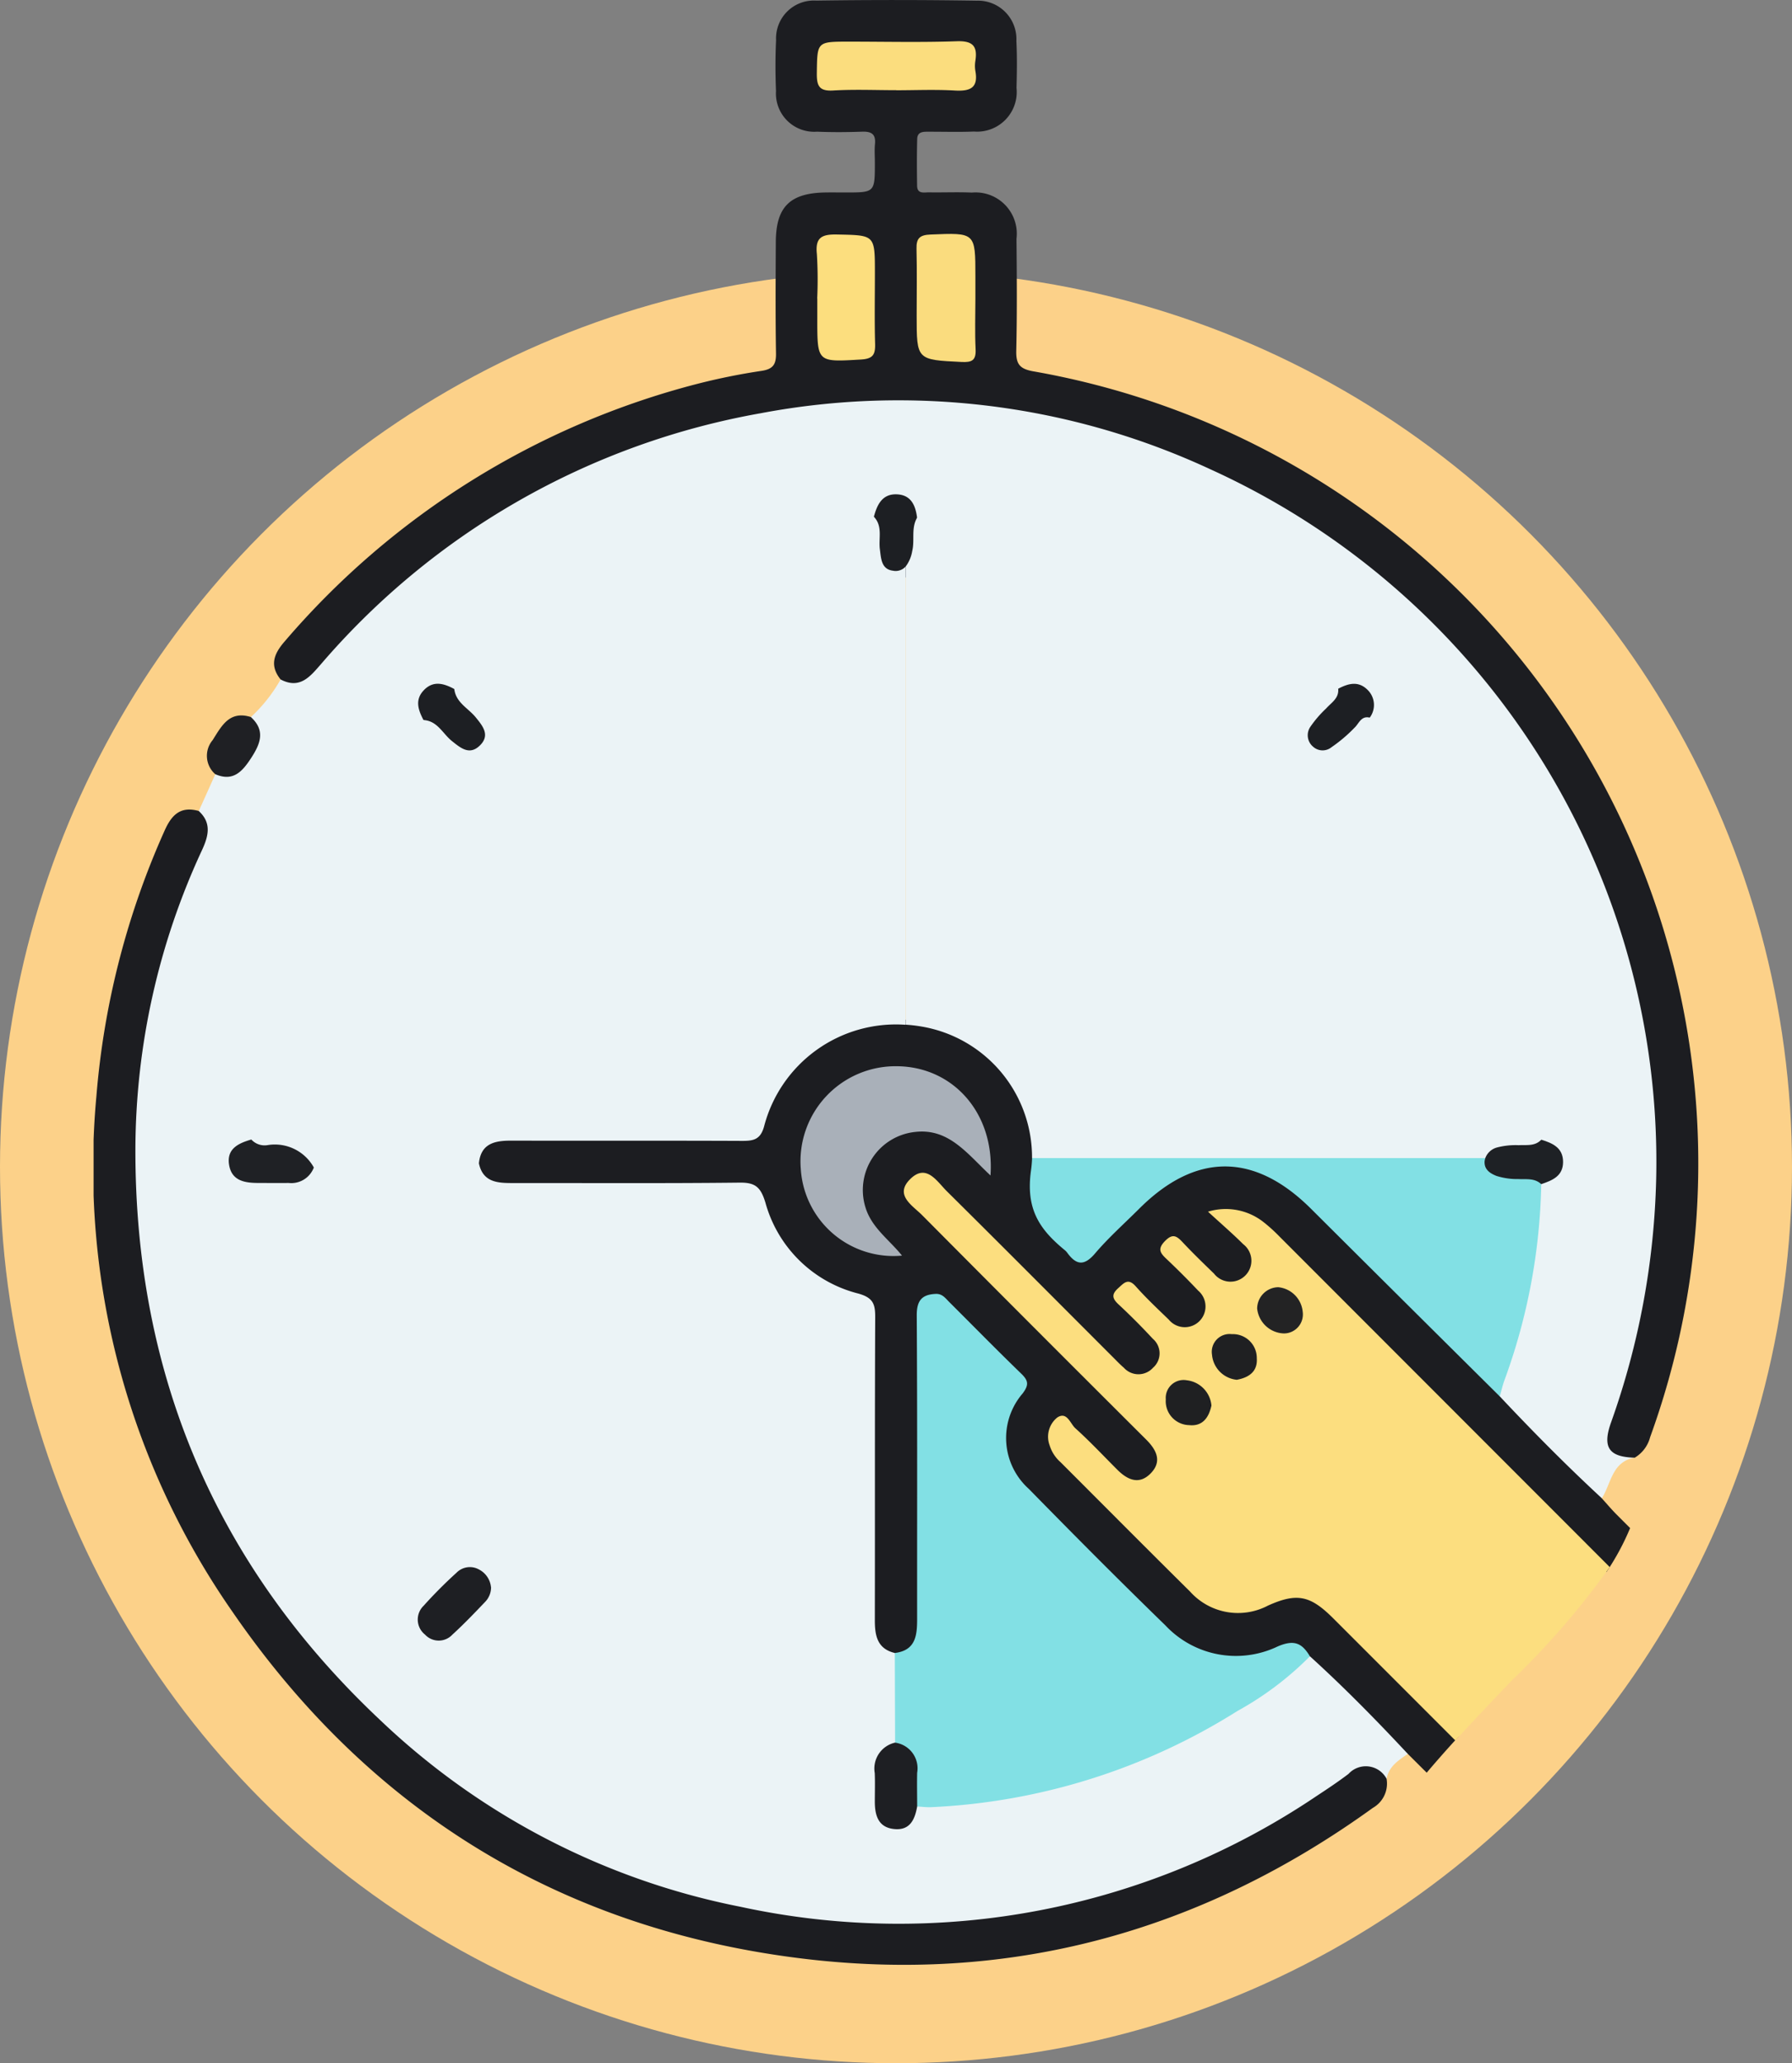 <svg xmlns="http://www.w3.org/2000/svg" xmlns:xlink="http://www.w3.org/1999/xlink" width="119" height="136.961" viewBox="0 0 119 136.961">
  <rect x="0" y="0" width="119" height="136.961" fill="#808080" stroke="none"/>
  <defs>
    <clipPath id="clip-path">
      <rect id="Rectángulo_36330" data-name="Rectángulo 36330" width="106.57" height="130.428" fill="none"/>
    </clipPath>
  </defs>
  <g id="Grupo_136137" data-name="Grupo 136137" transform="translate(-325.823 -10896.589)">
    <circle id="Elipse_4993" data-name="Elipse 4993" cx="59.5" cy="59.5" r="59.5" transform="translate(325.823 10914.55)" fill="#fcd189"/>
    <g id="Grupo_136136" data-name="Grupo 136136" transform="translate(332.038 10896.589)">
      <g id="Grupo_136135" data-name="Grupo 136135" clip-path="url(#clip-path)">
        <path id="Trazado_128764" data-name="Trazado 128764" d="M95.385,140.761a2.878,2.878,0,0,0,1.386.99L98.026,143q1.044-1.231,2.138-2.418-1.609-1.61-3.219-3.22-2.482-2.484-4.967-4.964a3.668,3.668,0,0,0-4.327-.884,4.645,4.645,0,0,1-5.628-1.229c-2.482-2.546-5.021-5.037-7.533-7.553a4.608,4.608,0,0,1-.945-1.139c-.279-.554-.442-1.263.045-1.629.519-.39.778.381,1.1.67.972.87,1.794,1.9,2.823,2.709a1.706,1.706,0,0,0,2.351.02,1.644,1.644,0,0,0,.114-2.224,7.07,7.07,0,0,0-1.225-1.432c-4.613-4.617-9.238-9.222-13.829-13.862-.5-.509-1.675-1.1-.861-1.912.851-.851,1.5.292,2.06.838,2.668,2.615,5.3,5.273,7.937,7.914,1.018,1.019,2.028,2.046,3.058,3.054,1.269,1.241,2.036,1.386,2.886.576.818-.781.659-1.695-.509-2.888-.472-.483-.961-.948-1.427-1.437-.244-.255-.584-.533-.2-.907.344-.34.664-.112.939.146.59.555,1.137,1.156,1.731,1.707.941.873,1.793.98,2.5.337.769-.7.731-1.634-.13-2.625-.472-.544-1.019-1.018-1.509-1.545-.265-.285-.742-.634-.4-1.009.387-.425.7.111.971.358.6.544,1.115,1.18,1.758,1.675a1.677,1.677,0,0,0,2.427.073c.742-.7.734-1.544-.039-2.526-.469-.6-1.076-1.081-1.654-1.745a3.984,3.984,0,0,1,3.238,1.485q11.127,11.137,22.26,22.268a16.487,16.487,0,0,0,1.575-2.92l-.883-.884c-.346-.345-.66-.721-.989-1.083a3.163,3.163,0,0,0-1.018-1.389c-1.887-1.917-3.833-3.775-5.679-5.729-4.284-4.308-8.6-8.583-12.881-12.9a7.475,7.475,0,0,0-10.852.076c-.606.664-1.263,1.284-1.906,1.912-2.539,2.478-1.84,2.508-4.48-.025a2.469,2.469,0,0,1-.781-2.523,8.853,8.853,0,0,0-1.229-6.739,9.146,9.146,0,0,0-9.227-4.375,8.973,8.973,0,0,0-7.636,6.032,2.057,2.057,0,0,1-2.3,1.511c-3.329-.061-6.66-.025-9.99-.02-1.53,0-3.062-.059-4.589.029-1.575.091-2.181.752-2.2,2.255.6,1.391,1.852,1.428,3.073,1.436q6.945.046,13.891,0a1.831,1.831,0,0,1,2.011,1.354,9.084,9.084,0,0,0,5.625,5.631,1.888,1.888,0,0,1,1.45,2.075c-.036,3.6-.017,7.195-.012,10.792,0,2.832-.022,5.666.013,8.5.014,1.133.259,2.161,1.507,2.59,1.181.159,1.734-.526,2.041-1.525a7.182,7.182,0,0,0,.176-2.142q0-9.237.008-18.474c0-.477-.127-1.076.431-1.316.538-.231.929.2,1.28.546,1.349,1.32,2.672,2.667,4.011,4a1.187,1.187,0,0,1,.215,1.564c-1.348,2.773-1.02,4.642,1.145,6.815,2.695,2.707,5.45,5.357,8.086,8.121,2.353,2.466,5.042,3.321,8.294,2.181a1.51,1.51,0,0,1,1.745.265c1.887,1.76,3.661,3.632,5.5,5.438" transform="translate(-9.5 -25.326)" fill="#1c1d21"/>
        <path id="Trazado_128765" data-name="Trazado 128765" d="M81.67,119.739c2.268,2.058,4.411,4.241,6.5,6.479-.614.428-1.263.827-1.407,1.653-1.334-.62-2.378-.018-3.443.736a48.514,48.514,0,0,1-21.328,8.6,50.745,50.745,0,0,1-24.973-2.422A50.865,50.865,0,0,1,3.783,93.672a49.143,49.143,0,0,1,3.6-26.657,5.566,5.566,0,0,0,.5-3.385l1.1-2.446a2.73,2.73,0,0,0,2.363-3.792,10.3,10.3,0,0,0,1.974-2.5c1.363-.115,2.169-1,3.043-1.957A50.384,50.384,0,0,1,39.9,38.09a48.641,48.641,0,0,1,13.955-2.118,51.116,51.116,0,0,1,21.808,4.86,50.668,50.668,0,0,1,28.975,39.95,48.849,48.849,0,0,1-2.105,21.844c-.117.341-.231.682-.337,1.026-.567,1.857-.552,1.9,1.041,2.9-1.516.265-1.559,1.718-2.181,2.7-2.348-2.172-4.6-4.446-6.787-6.775a1.476,1.476,0,0,1-.039-1.178A47.772,47.772,0,0,0,96.766,88.66a1.041,1.041,0,0,1,.179-.355c1.322-1.509,1.323-1.509-.1-2.907A72.067,72.067,0,0,0,95.7,77.561,42.084,42.084,0,0,0,87.02,59.85a6.037,6.037,0,0,1-1.565-2.311c.126-1.774,0-1.884-2.085-1.889a8.518,8.518,0,0,1-1.955-1.426,41.586,41.586,0,0,0-21.554-9.491c-1.34-.186-2.684-.218-4.024-.344a1.072,1.072,0,0,1-.547-.367c-1.095-1.361-1.257-1.359-2.338.011a1.145,1.145,0,0,1-.3.263,36.014,36.014,0,0,1-4.139.411A42.74,42.74,0,0,0,25.847,55.152a2.236,2.236,0,0,1-.788.5,1.839,1.839,0,0,1-.529.034c-1.477-.082-1.632.071-1.555,1.522a2.148,2.148,0,0,1-.024.533c-.92,1.434-2.093,2.672-3.094,4.046a41.1,41.1,0,0,0-8.093,22.584,2.406,2.406,0,0,1-.2,1.047c-.4.582-1.53.767-1.186,1.739.349.992,1.35.846,2.186.922a3.043,3.043,0,0,0,2.949-1.221A2.388,2.388,0,0,1,17.16,86.4q3.833-.032,7.666,0c.622.006,1.281-.02,1.664.638.27,1.218,1.2,1.289,2.2,1.288,5.04-.005,10.081.028,15.12-.028,1.046-.012,1.391.314,1.7,1.322a8.573,8.573,0,0,0,6.166,6.04c.982.275,1.129.689,1.126,1.565-.031,6.707-.011,13.413-.024,20.12,0,1.027.16,1.9,1.333,2.178.71,1.119.3,2.364.386,3.551a8.579,8.579,0,0,1-.066,2.016,1.329,1.329,0,0,1-.448.8c-1.4,1.159-.945,2.694-.713,4.1.159.956.985,1.048,1.672.3.239-.26.391-.6.747-.747a52.319,52.319,0,0,0,10.19-1.682,42.319,42.319,0,0,0,14.106-7.065,4.224,4.224,0,0,1,1.692-1.052" transform="translate(-0.898 -9.793)" fill="#ebf3f6"/>
        <path id="Trazado_128766" data-name="Trazado 128766" d="M106.827,96.764c-1.7-.044-2.166-.663-1.584-2.316a51.537,51.537,0,0,0,3.006-16.223,50.488,50.488,0,0,0-29.6-47.071,49.172,49.172,0,0,0-29.879-3.72A49.947,49.947,0,0,0,19.607,44.058c-.721.82-1.405,1.732-2.707,1.044-.731-.916-.461-1.675.252-2.5A53.7,53.7,0,0,1,44.626,25.468a42.334,42.334,0,0,1,4.226-.851c.735-.115.959-.416.948-1.144-.04-2.476-.026-4.952-.012-7.428.013-2.316.944-3.231,3.287-3.268.45-.007.9,0,1.351,0,1.939,0,1.939,0,1.939-2,0-.405-.033-.814.007-1.215.067-.68-.257-.843-.873-.821-.989.036-1.982.042-2.97,0A2.54,2.54,0,0,1,49.8,6.043c-.045-1.124-.048-2.252.005-3.376A2.512,2.512,0,0,1,52.467.039Q57.8-.038,63.133.044a2.553,2.553,0,0,1,2.629,2.683c.052,1.033.036,2.071.009,3.105a2.631,2.631,0,0,1-2.824,2.9c-.989.041-1.98.01-2.971.012-.362,0-.785-.032-.8.479-.028,1.035-.022,2.071-.007,3.106.009.572.471.434.8.44.946.016,1.892-.028,2.836.015a2.74,2.74,0,0,1,2.964,3.07c.023,2.477.042,4.954-.015,7.428-.02.889.227,1.208,1.145,1.37a53.372,53.372,0,0,1,42.875,41.006,53.261,53.261,0,0,1-1.926,29.74,2.244,2.244,0,0,1-1.024,1.366" transform="translate(-4.483 0)" fill="#1c1d21"/>
        <path id="Trazado_128767" data-name="Trazado 128767" d="M6.984,73.941c.865.789.647,1.653.225,2.573A47.4,47.4,0,0,0,2.777,96.36c-.033,14.927,5.313,27.624,16.213,37.886a48.16,48.16,0,0,0,23.97,12.433,49.631,49.631,0,0,0,38.267-7.361c.713-.469,1.426-.943,2.106-1.459a1.558,1.558,0,0,1,2.529.322,1.853,1.853,0,0,1-.91,1.931c-11.434,8.256-24.165,11.74-38.156,9.97-15.905-2.012-28.5-9.809-37.56-22.966A51.561,51.561,0,0,1,.185,92.889,53.61,53.61,0,0,1,4.717,75.238c.472-1.06,1.068-1.636,2.267-1.3" transform="translate(0 -20.103)" fill="#1c1d21"/>
        <path id="Trazado_128768" data-name="Trazado 128768" d="M13.26,65.365c.993.9.625,1.79.016,2.724-.579.889-1.193,1.586-2.38,1.068a1.617,1.617,0,0,1-.174-2.26c.6-.947,1.114-1.976,2.538-1.533" transform="translate(-2.817 -17.766)" fill="#1f2024"/>
        <path id="Trazado_128769" data-name="Trazado 128769" d="M114.169,140.8a53.459,53.459,0,0,0,6.638-7.653Q109.838,122.172,98.871,111.2a10.6,10.6,0,0,0-1.1-.989,4.049,4.049,0,0,0-3.642-.657c.909.834,1.647,1.47,2.335,2.155a1.388,1.388,0,1,1-1.938,1.955c-.711-.689-1.424-1.378-2.1-2.1-.4-.425-.664-.563-1.159-.055-.515.531-.3.8.111,1.188q1.079,1.021,2.1,2.1a1.376,1.376,0,1,1-1.955,1.921c-.744-.719-1.5-1.428-2.186-2.2-.512-.581-.779-.238-1.171.114-.445.4-.41.674.013,1.068.79.734,1.552,1.5,2.287,2.293a1.266,1.266,0,0,1,.01,1.923,1.3,1.3,0,0,1-1.932,0c-.274-.233-.52-.5-.775-.751-3.66-3.66-7.309-7.33-10.986-10.971-.654-.647-1.354-1.857-2.421-.811-1.087,1.065.142,1.756.787,2.406q7.421,7.471,14.881,14.9c.67.671,1.07,1.436.3,2.23s-1.547.442-2.227-.239c-.924-.923-1.816-1.878-2.785-2.75-.339-.306-.556-1.143-1.206-.707a1.635,1.635,0,0,0-.5,1.842,2.44,2.44,0,0,0,.724,1.117c2.864,2.864,5.718,5.738,8.6,8.588a4.273,4.273,0,0,0,5.178.932c1.937-.87,2.813-.67,4.339.855q4.05,4.048,8.1,8.1c1.2-1.311,2.421-2.593,3.632-3.859" transform="translate(-20.125 -29.121)" fill="#fcde7f"/>
        <path id="Trazado_128770" data-name="Trazado 128770" d="M73.129,147.809q-.01-2.976-.02-5.952c1.41-.172,1.483-1.2,1.482-2.293-.005-6.7.018-13.4-.025-20.1-.007-.984.322-1.406,1.266-1.444.429-.017.635.282.883.531,1.592,1.587,3.166,3.194,4.782,4.756.475.459.536.739.106,1.315a4.534,4.534,0,0,0,.4,6.337c2.99,3.051,6,6.08,9.066,9.057a6.42,6.42,0,0,0,7.454,1.412c1.119-.484,1.629-.219,2.151.648a21.082,21.082,0,0,1-4.818,3.634,41.737,41.737,0,0,1-20.322,6.382c-.313.015-.629-.028-.942-.043a1.274,1.274,0,0,1-.221-.885,4.115,4.115,0,0,0-1.243-3.354" transform="translate(-19.903 -32.129)" fill="#82e0e4"/>
        <path id="Trazado_128771" data-name="Trazado 128771" d="M77.129,104.512c-1.571-1.471-2.776-3.149-5.006-2.894a3.877,3.877,0,0,0-3.3,5.01c.412,1.354,1.566,2.13,2.426,3.2a6.164,6.164,0,0,1-6.72-5.73,6.313,6.313,0,0,1,6.361-6.842c3.731.015,6.524,3.1,6.235,7.253" transform="translate(-17.565 -26.478)" fill="#a9b0b9"/>
        <path id="Trazado_128772" data-name="Trazado 128772" d="M130.515,106.908c-.888-.026-1.778-.029-2.664-.084-.9-.057-1.589-.478-1.549-1.464.038-.9.706-1.291,1.554-1.335.887-.045,1.777-.048,2.666-.069.749.231,1.445.533,1.445,1.478s-.721,1.226-1.452,1.474" transform="translate(-34.384 -28.301)" fill="#1e2125"/>
        <path id="Trazado_128773" data-name="Trazado 128773" d="M13.843,103.944c.795.023,1.589.05,2.384.067,1.165.024,1.85.516,1.76,1.778a1.6,1.6,0,0,1-1.684,1.036c-.665.012-1.331,0-2,0-.9,0-1.766-.135-1.945-1.191-.183-1.081.622-1.448,1.482-1.695" transform="translate(-3.358 -28.298)" fill="#1f2125"/>
        <path id="Trazado_128774" data-name="Trazado 128774" d="M74.07,46.638c-.01.9.006,1.8-.039,2.7a1.292,1.292,0,0,1-1.332,1.4c-.941.014-1.366-.6-1.424-1.466-.059-.9-.053-1.8-.076-2.693.217-.822.571-1.552,1.569-1.488.915.057,1.2.754,1.3,1.551" transform="translate(-19.383 -12.274)" fill="#1d1f23"/>
        <path id="Trazado_128775" data-name="Trazado 128775" d="M72.63,158.953a1.719,1.719,0,0,1,1.464,2c-.017.745,0,1.492,0,2.238-.148.849-.469,1.587-1.489,1.5-1.091-.091-1.324-.9-1.322-1.838,0-.627.021-1.254-.005-1.88a1.763,1.763,0,0,1,1.352-2.022" transform="translate(-19.404 -43.273)" fill="#1e1f23"/>
        <path id="Trazado_128776" data-name="Trazado 128776" d="M34.447,144.269a1.387,1.387,0,0,1-.384.971c-.71.745-1.424,1.49-2.183,2.183a1.238,1.238,0,0,1-1.816,0,1.274,1.274,0,0,1-.092-1.919,29.955,29.955,0,0,1,2.177-2.186,1.243,1.243,0,0,1,1.493-.221,1.486,1.486,0,0,1,.8,1.174" transform="translate(-8.053 -38.914)" fill="#1e1f23"/>
        <path id="Trazado_128777" data-name="Trazado 128777" d="M32.018,62.725c.646.677,1.3,1.346,1.934,2.033A1.381,1.381,0,1,1,32,66.7c-.688-.632-1.356-1.286-2.033-1.931-.341-.652-.578-1.319.007-1.951.633-.683,1.341-.479,2.041-.1" transform="translate(-8.064 -16.98)" fill="#1d1f23"/>
        <path id="Trazado_128778" data-name="Trazado 128778" d="M114.74,64.617c-.736.72-1.456,1.461-2.216,2.156a1.261,1.261,0,0,1-1.919,0,1.285,1.285,0,0,1,0-1.929c.651-.738,1.354-1.43,2.035-2.142.668-.352,1.337-.544,1.959.078a1.4,1.4,0,0,1,.139,1.837" transform="translate(-29.993 -16.981)" fill="#1d1f23"/>
        <path id="Trazado_128779" data-name="Trazado 128779" d="M71.264,7.009c-1.394,0-2.791-.061-4.18.021-.931.056-1.1-.3-1.091-1.143.03-2.1-.009-2.1,2.151-2.1,2.383,0,4.768.057,7.148-.026,1.055-.036,1.383.323,1.23,1.3a2.065,2.065,0,0,0,0,.672c.205,1.127-.345,1.355-1.349,1.3-1.3-.077-2.606-.019-3.91-.019" transform="translate(-17.966 -1.023)" fill="#fbdd7e"/>
        <path id="Trazado_128780" data-name="Trazado 128780" d="M79,25.627c0,1.121-.041,2.247.014,3.364.036.747-.248.881-.937.846C75.1,29.69,75.1,29.711,75.1,26.761c0-1.48.026-2.962-.01-4.442-.017-.693.217-.912.924-.941C79,21.254,79,21.229,79,24.147v1.48" transform="translate(-20.443 -5.809)" fill="#fadc7e"/>
        <path id="Trazado_128781" data-name="Trazado 128781" d="M66.012,25.638a27.779,27.779,0,0,0-.022-2.955c-.122-1.125.361-1.314,1.354-1.293,2.5.052,2.5.009,2.5,2.556,0,1.569-.031,3.139.014,4.706.02.717-.153.99-.94,1.036-2.905.17-2.9.206-2.9-2.7V25.638" transform="translate(-17.96 -5.823)" fill="#fcde7e"/>
        <path id="Trazado_128782" data-name="Trazado 128782" d="M107.561,117.409a1.807,1.807,0,0,1,1.635,1.623,1.263,1.263,0,0,1-1.241,1.447,1.845,1.845,0,0,1-1.783-1.653,1.428,1.428,0,0,1,1.389-1.416" transform="translate(-28.904 -31.963)" fill="#232324"/>
        <path id="Trazado_128783" data-name="Trazado 128783" d="M103.682,124.72a1.832,1.832,0,0,1-1.632-1.669,1.182,1.182,0,0,1,1.315-1.359,1.584,1.584,0,0,1,1.66,1.6c.06.866-.5,1.282-1.343,1.432" transform="translate(-27.781 -33.129)" fill="#1f2022"/>
        <path id="Trazado_128784" data-name="Trazado 128784" d="M100.867,127.574c-.181.843-.621,1.392-1.482,1.3a1.589,1.589,0,0,1-1.549-1.707,1.188,1.188,0,0,1,1.407-1.268,1.851,1.851,0,0,1,1.624,1.675" transform="translate(-26.635 -34.272)" fill="#1f2022"/>
        <path id="Trazado_128785" data-name="Trazado 128785" d="M57.047,50.72c-.815-.076-.829-.795-.91-1.421-.1-.728.205-1.531-.4-2.166A37.26,37.26,0,0,0,44,49.11a43.444,43.444,0,0,0-16.124,9.465c.107.9.927,1.266,1.421,1.873.473.582.972,1.186.279,1.867s-1.287.164-1.868-.3c-.605-.488-.953-1.335-1.881-1.386-.977,1.167-1.988,2.3-2.9,3.528a41.3,41.3,0,0,0-8.522,24.325,1.191,1.191,0,0,0,1.1.359,2.959,2.959,0,0,1,3.04,1.486,1.422,1.422,0,0,1,1.319-.458c1.7.017,3.406-.034,5.106.018,1.513.047,3.042-.239,4.538.191.118-1.316,1.017-1.53,2.108-1.528,5.129.009,10.258-.007,15.386.015.742,0,1.2-.085,1.443-.952a9.047,9.047,0,0,1,9.384-6.756v-30.4a.894.894,0,0,1-.79.266" transform="translate(-3.922 -12.831)" fill="#ebf3f6"/>
        <path id="Trazado_128786" data-name="Trazado 128786" d="M113.353,89.024a4.916,4.916,0,0,1,1.451-.154c.52-.028,1.081.083,1.5-.365a35.838,35.838,0,0,0-.237-3.613,42.61,42.61,0,0,0-8.467-20.91,26.565,26.565,0,0,1-2.685-3.494c-.58-.143-.72.405-1.02.676a9.843,9.843,0,0,1-1.52,1.287.94.94,0,0,1-1.226-.036.99.99,0,0,1-.171-1.33,7.466,7.466,0,0,1,1.041-1.207c.341-.386.861-.67.8-1.306a44.548,44.548,0,0,0-14.21-8.76,36.914,36.914,0,0,0-13.752-2.6c-.413.7-.146,1.492-.327,2.222a2.334,2.334,0,0,1-.444,1.036v30.4a9.79,9.79,0,0,1,1.055.122,8.806,8.806,0,0,1,7.347,8.732h30.1a1.14,1.14,0,0,1,.768-.7" transform="translate(-20.169 -12.85)" fill="#ebf3f6"/>
        <path id="Trazado_128787" data-name="Trazado 128787" d="M116.426,106.82c-.435-.169-.819-.421-.8-.945a.879.879,0,0,1,.052-.243h-30.1a8,8,0,0,1-.071.817c-.362,2.552.552,3.9,2.21,5.268a1.076,1.076,0,0,1,.19.191c.592.817,1.117.918,1.849.059.9-1.058,1.951-1.991,2.938-2.976,3.751-3.744,7.65-3.735,11.408.008q6.258,6.233,12.533,12.452c.1-.341.175-.69.293-1.023a39.872,39.872,0,0,0,2.461-13.064c-.437-.417-.994-.312-1.517-.339a4.571,4.571,0,0,1-1.444-.205" transform="translate(-23.256 -28.757)" fill="#82e0e4"/>
      </g>
    </g>
  </g>
</svg>
